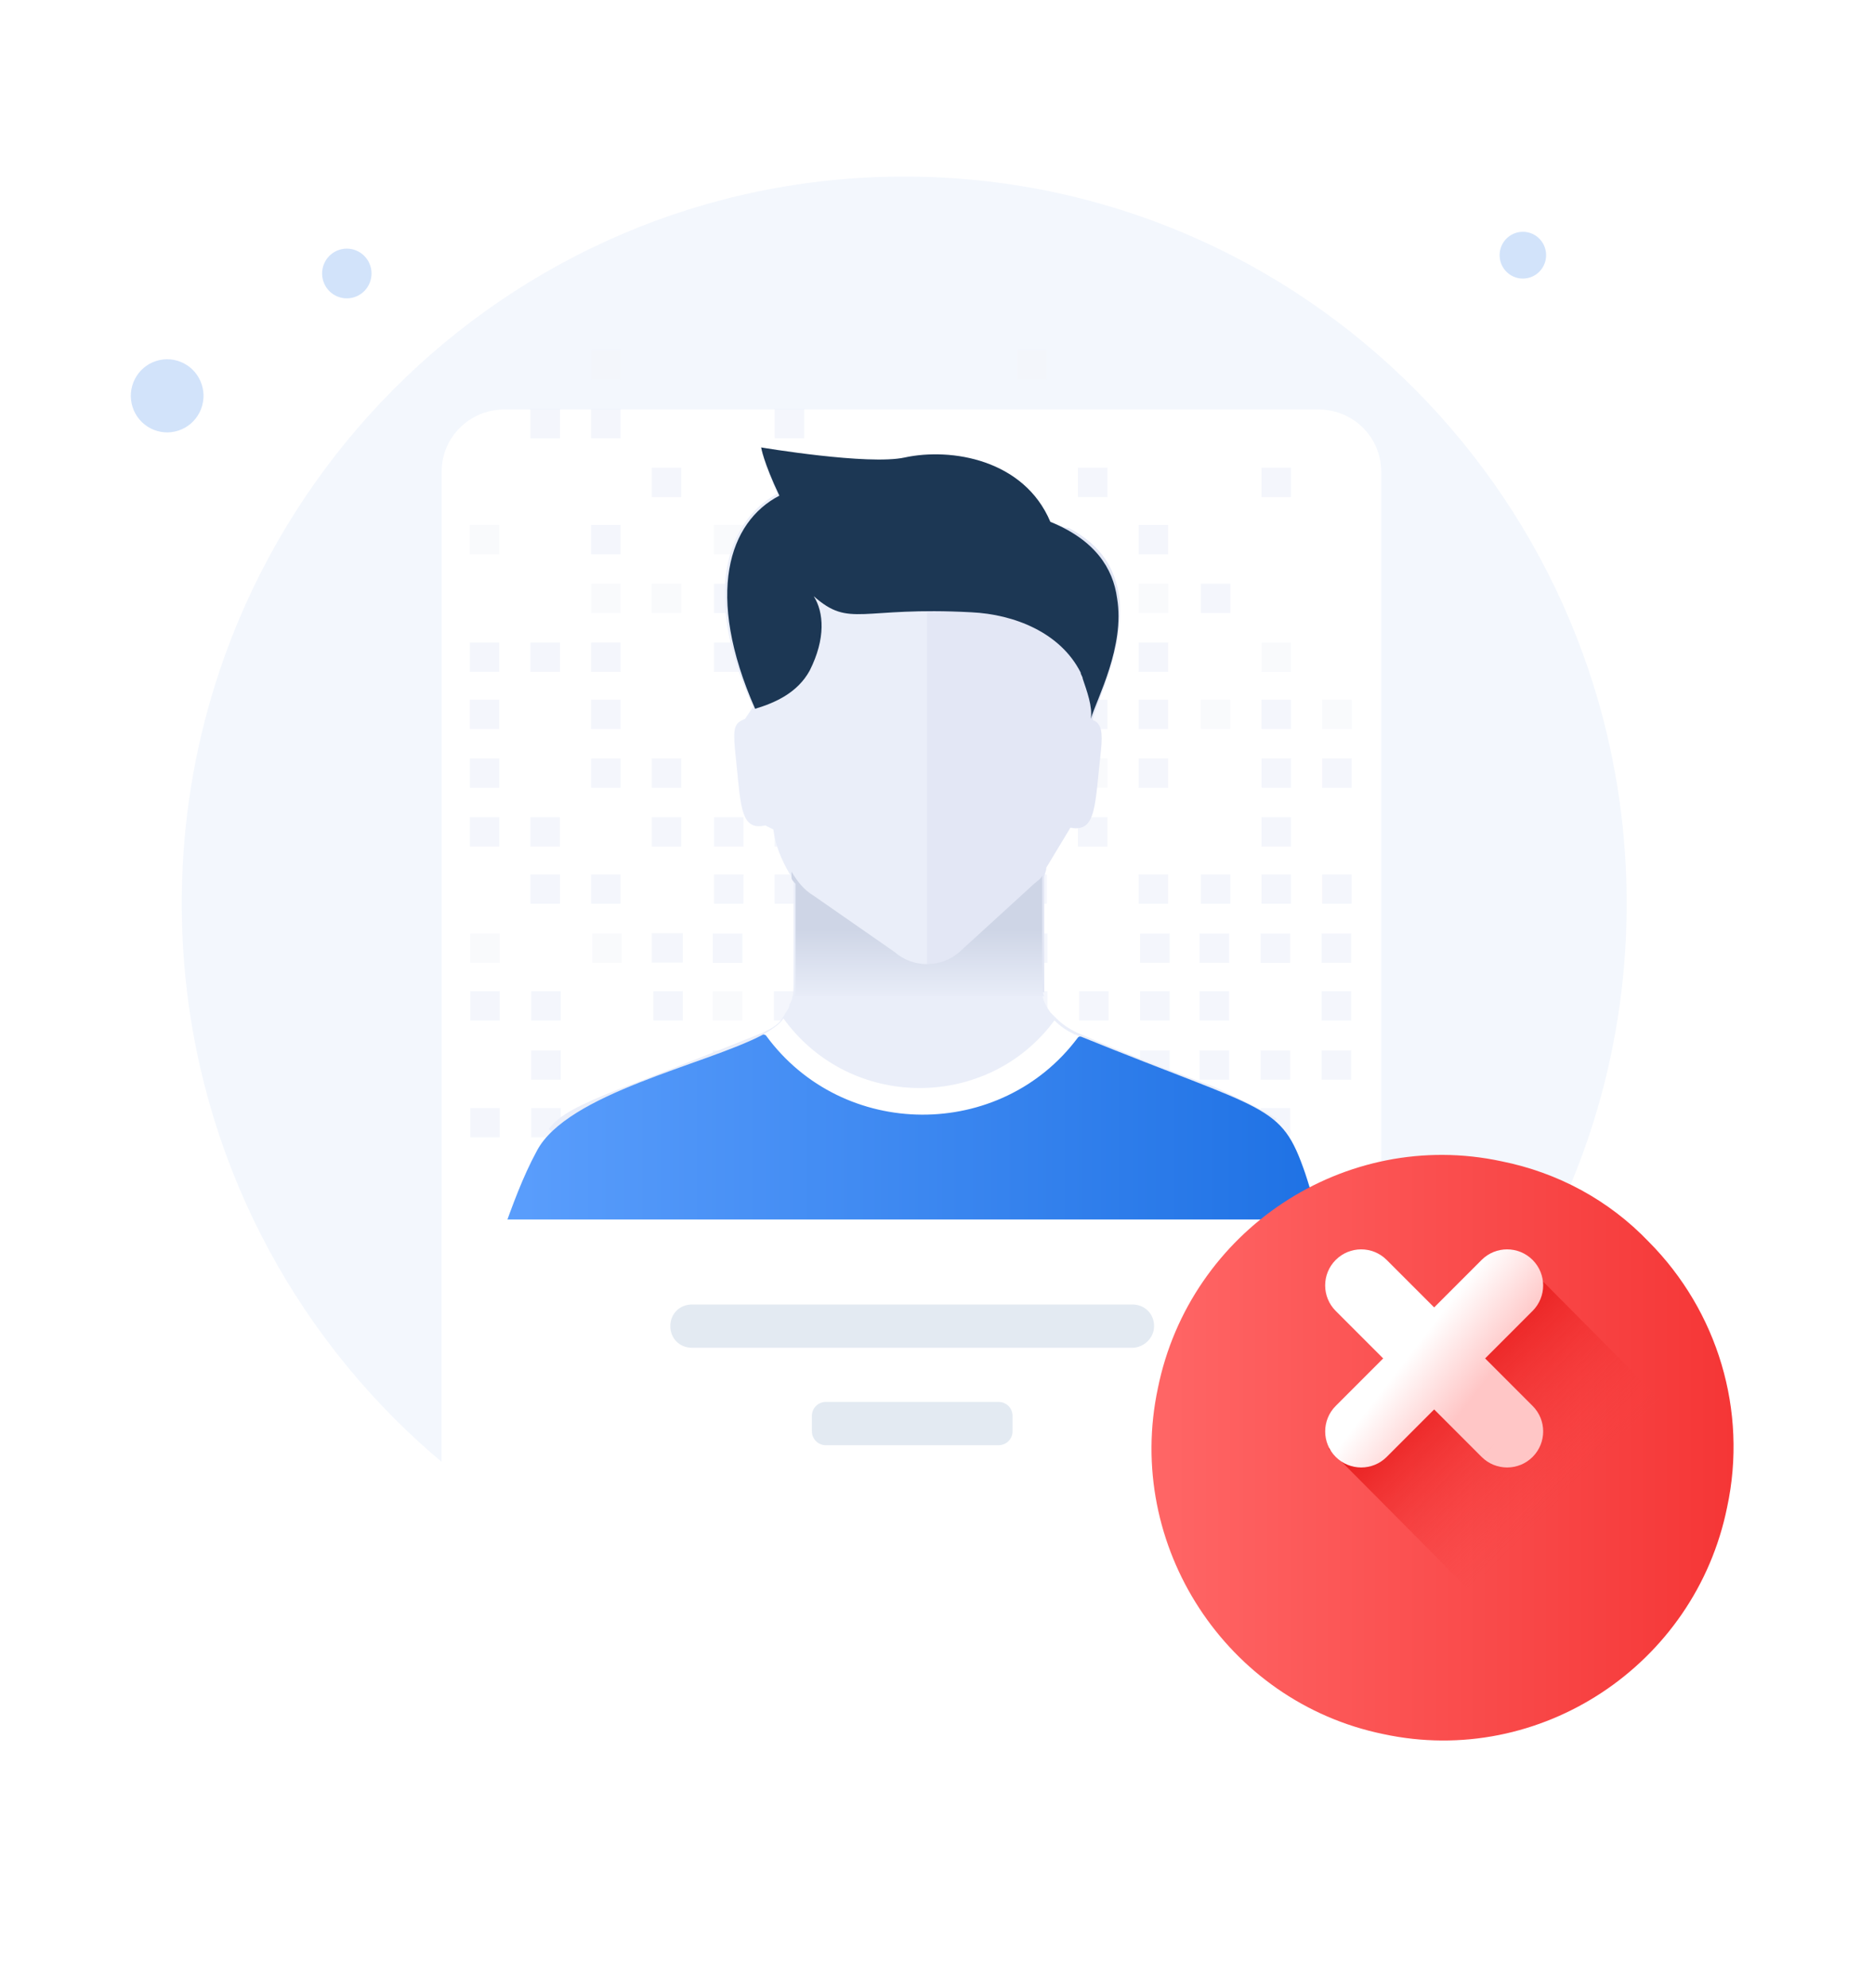 <svg width="166" height="176" viewBox="0 0 166 176" fill="none" xmlns="http://www.w3.org/2000/svg">
<path opacity="0.2" d="M15.803 38.127C17.494 37.574 18.419 35.748 17.869 34.047C17.32 32.347 15.504 31.416 13.813 31.969C12.122 32.522 11.197 34.348 11.746 36.049C12.296 37.749 14.112 38.68 15.803 38.127Z" fill="#2173E6"/>
<path opacity="0.2" d="M31.397 26.311C32.547 25.935 33.176 24.693 32.802 23.536C32.429 22.38 31.194 21.747 30.044 22.123C28.894 22.499 28.265 23.741 28.639 24.898C29.013 26.054 30.248 26.686 31.397 26.311Z" fill="#2173E6"/>
<path opacity="0.2" d="M136.286 24.125C137.126 23.353 137.185 22.043 136.417 21.198C135.65 20.353 134.347 20.294 133.507 21.066C132.667 21.838 132.608 23.149 133.376 23.994C134.143 24.838 135.446 24.897 136.286 24.125Z" fill="#2173E6"/>
<path opacity="0.05" d="M80.096 144.366C115.439 144.366 144.091 115.548 144.091 80C144.091 44.452 115.439 15.635 80.096 15.635C44.752 15.635 16.101 44.452 16.101 80C16.101 115.548 44.752 144.366 80.096 144.366Z" fill="#015CDB"/>
<g filter="url(#filter0_d_11540_8488)">
<path d="M122.347 28.815L122.347 131.525C122.347 134.538 119.867 137.002 116.835 137.002H44.634C41.603 137.002 39.123 134.538 39.123 131.525L39.123 28.815C39.123 25.803 41.603 23.338 44.635 23.338L116.836 23.338C119.867 23.338 122.347 25.803 122.347 28.815Z" fill="white"/>
</g>
<g opacity="0.5">
<path d="M44.228 72.358L41.61 72.358L41.61 74.96L44.228 74.96L44.228 72.358Z" fill="#EAEEF9"/>
<path d="M44.228 67.156L41.61 67.156L41.61 69.758L44.228 69.758L44.228 67.156Z" fill="#EAEEF9"/>
<path d="M44.225 61.951L41.607 61.951L41.607 64.553L44.225 64.553L44.225 61.951Z" fill="#EAEEF9"/>
<path d="M44.226 56.885L41.608 56.885L41.608 59.486L44.226 59.486L44.226 56.885Z" fill="#EAEEF9"/>
<path d="M44.226 46.478L41.608 46.478L41.608 49.08L44.226 49.08L44.226 46.478Z" fill="#F3F5FA"/>
<path d="M49.599 77.424L46.981 77.424L46.981 80.025L49.599 80.025L49.599 77.424Z" fill="#EAEEF9"/>
<path d="M49.598 72.358L46.98 72.358L46.98 74.96L49.598 74.96L49.598 72.358Z" fill="#EAEEF9"/>
<path d="M49.599 56.886L46.981 56.886L46.981 59.487L49.599 59.487L49.599 56.886Z" fill="#EAEEF9"/>
<path d="M49.601 36.21L46.983 36.21L46.983 38.812L49.601 38.812L49.601 36.21Z" fill="#EAEEF9"/>
<path d="M54.974 77.426L52.356 77.426L52.356 80.028L54.974 80.028L54.974 77.426Z" fill="#EAEEF9"/>
<path d="M54.976 67.156L52.358 67.156L52.358 69.758L54.976 69.758L54.976 67.156Z" fill="#EAEEF9"/>
<path d="M54.973 61.951L52.355 61.951L52.355 64.553L54.973 64.553L54.973 61.951Z" fill="#EAEEF9"/>
<path d="M54.972 56.887L52.354 56.887L52.354 59.488L54.972 59.488L54.972 56.887Z" fill="#EAEEF9"/>
<path d="M54.974 51.683L52.356 51.683L52.356 54.284L54.974 54.284L54.974 51.683Z" fill="#F3F5FA"/>
<path d="M54.974 46.48L52.356 46.48L52.356 49.081L54.974 49.081L54.974 46.48Z" fill="#EAEEF9"/>
<path d="M54.971 36.208L52.353 36.208L52.353 38.81L54.971 38.81L54.971 36.208Z" fill="#EAEEF9"/>
<path d="M54.973 31.005L52.355 31.005L52.355 33.607L54.973 33.607L54.973 31.005Z" fill="#F3F5FA"/>
<path d="M60.346 72.357L57.728 72.357L57.728 74.959L60.346 74.959L60.346 72.357Z" fill="#EAEEF9"/>
<path d="M60.346 67.156L57.728 67.156L57.728 69.758L60.346 69.758L60.346 67.156Z" fill="#EAEEF9"/>
<path d="M60.35 51.683L57.732 51.683L57.732 54.284L60.35 54.284L60.35 51.683Z" fill="#F3F5FA"/>
<path d="M60.346 41.412L57.728 41.412L57.728 44.014L60.346 44.014L60.346 41.412Z" fill="#EAEEF9"/>
<path d="M65.86 77.425L63.242 77.425L63.242 80.026L65.86 80.026L65.86 77.425Z" fill="#EAEEF9"/>
<path d="M65.862 72.358L63.244 72.358L63.244 74.96L65.862 74.96L65.862 72.358Z" fill="#EAEEF9"/>
<path d="M65.858 56.886L63.24 56.886L63.24 59.487L65.858 59.487L65.858 56.886Z" fill="#EAEEF9"/>
<path d="M65.86 51.684L63.242 51.684L63.242 54.285L65.86 54.285L65.86 51.684Z" fill="#EAEEF9"/>
<path d="M65.858 46.478L63.24 46.478L63.24 49.08L65.858 49.08L65.858 46.478Z" fill="#F3F5FA"/>
<path d="M71.233 77.424L68.615 77.424L68.615 80.025L71.233 80.025L71.233 77.424Z" fill="#EAEEF9"/>
<path d="M71.232 72.358L68.614 72.358L68.614 74.96L71.232 74.96L71.232 72.358Z" fill="#EAEEF9"/>
<path d="M71.232 67.156L68.614 67.156L68.614 69.758L71.232 69.758L71.232 67.156Z" fill="#EAEEF9"/>
<path d="M71.232 61.953L68.614 61.953L68.614 64.555L71.232 64.555L71.232 61.953Z" fill="#EAEEF9"/>
<path d="M71.236 56.885L68.618 56.885L68.618 59.486L71.236 59.486L71.236 56.885Z" fill="#EAEEF9"/>
<path d="M71.231 51.68L68.613 51.68L68.613 54.281L71.231 54.281L71.231 51.68Z" fill="#EAEEF9"/>
<path d="M71.234 36.208L68.616 36.208L68.616 38.81L71.234 38.81L71.234 36.208Z" fill="#EAEEF9"/>
<path d="M76.603 77.425L73.985 77.425L73.985 80.026L76.603 80.026L76.603 77.425Z" fill="#EAEEF9"/>
<path d="M76.607 72.357L73.989 72.357L73.989 74.959L76.607 74.959L76.607 72.357Z" fill="#EAEEF9"/>
<path d="M76.605 67.154L73.987 67.154L73.987 69.756L76.605 69.756L76.605 67.154Z" fill="#EAEEF9"/>
<path d="M76.606 56.886L73.988 56.886L73.988 59.487L76.606 59.487L76.606 56.886Z" fill="#EAEEF9"/>
<path d="M76.606 51.682L73.988 51.682L73.988 54.283L76.606 54.283L76.606 51.682Z" fill="#F3F5FA"/>
<path d="M81.979 77.426L79.361 77.426L79.361 80.028L81.979 80.028L81.979 77.426Z" fill="url(#paint0_linear_11540_8488)"/>
<path d="M81.98 72.358L79.362 72.358L79.362 74.96L81.98 74.96L81.98 72.358Z" fill="#EAEEF9"/>
<path d="M81.982 67.154L79.364 67.154L79.364 69.756L81.982 69.756L81.982 67.154Z" fill="#EAEEF9"/>
<path d="M81.978 61.951L79.36 61.951L79.36 64.553L81.978 64.553L81.978 61.951Z" fill="#F3F5FA"/>
<path d="M81.981 56.887L79.363 56.887L79.363 59.488L81.981 59.488L81.981 56.887Z" fill="#EAEEF9"/>
<path d="M81.981 46.48L79.363 46.48L79.363 49.081L81.981 49.081L81.981 46.48Z" fill="#EAEEF9"/>
<path d="M87.356 77.424L84.738 77.424L84.738 80.025L87.356 80.025L87.356 77.424Z" fill="#EAEEF9"/>
<path d="M87.355 72.358L84.737 72.358L84.737 74.96L87.355 74.96L87.355 72.358Z" fill="#EAEEF9"/>
<path d="M87.352 67.156L84.734 67.156L84.734 69.758L87.352 69.758L87.352 67.156Z" fill="url(#paint1_linear_11540_8488)"/>
<path d="M87.353 61.95L84.735 61.95L84.735 64.552L87.353 64.552L87.353 61.95Z" fill="#EAEEF9"/>
<path d="M87.354 56.886L84.736 56.886L84.736 59.487L87.354 59.487L87.354 56.886Z" fill="#EAEEF9"/>
<path d="M87.354 51.682L84.736 51.682L84.736 54.283L87.354 54.283L87.354 51.682Z" fill="#EAEEF9"/>
<path d="M92.729 77.425L90.111 77.425L90.111 80.026L92.729 80.026L92.729 77.425Z" fill="#EAEEF9"/>
<path d="M92.728 72.359L90.11 72.359L90.11 74.961L92.728 74.961L92.728 72.359Z" fill="#EAEEF9"/>
<path d="M92.728 67.155L90.11 67.155L90.11 69.757L92.728 69.757L92.728 67.155Z" fill="#EAEEF9"/>
<path d="M92.729 56.887L90.111 56.887L90.111 59.488L92.729 59.488L92.729 56.887Z" fill="#F3F5FA"/>
<path d="M92.727 46.478L90.109 46.478L90.109 49.08L92.727 49.08L92.727 46.478Z" fill="#EAEEF9"/>
<path d="M92.726 31.005L90.108 31.005L90.108 33.607L92.726 33.607L92.726 31.005Z" fill="#F3F5FA"/>
<path d="M98.101 72.357L95.483 72.357L95.483 74.959L98.101 74.959L98.101 72.357Z" fill="#EAEEF9"/>
<path d="M98.103 67.155L95.485 67.155L95.485 69.757L98.103 69.757L98.103 67.155Z" fill="#F3F5FA"/>
<path d="M98.101 61.95L95.483 61.95L95.483 64.552L98.101 64.552L98.101 61.95Z" fill="#EAEEF9"/>
<path d="M98.103 41.411L95.485 41.411L95.485 44.013L98.103 44.013L98.103 41.411Z" fill="#EAEEF9"/>
<path d="M103.475 77.425L100.857 77.425L100.857 80.026L103.475 80.026L103.475 77.425Z" fill="#EAEEF9"/>
<path d="M103.476 67.155L100.858 67.155L100.858 69.757L103.476 69.757L103.476 67.155Z" fill="#EAEEF9"/>
<path d="M103.476 61.951L100.858 61.951L100.858 64.553L103.476 64.553L103.476 61.951Z" fill="#EAEEF9"/>
<path d="M103.475 56.885L100.857 56.885L100.857 59.486L103.475 59.486L103.475 56.885Z" fill="#EAEEF9"/>
<path d="M103.477 51.683L100.859 51.683L100.859 54.284L103.477 54.284L103.477 51.683Z" fill="#F3F5FA"/>
<path d="M103.475 46.48L100.857 46.48L100.857 49.081L103.475 49.081L103.475 46.48Z" fill="#EAEEF9"/>
<path d="M108.985 77.426L106.367 77.426L106.367 80.028L108.985 80.028L108.985 77.426Z" fill="#EAEEF9"/>
<path d="M108.987 61.952L106.369 61.952L106.369 64.554L108.987 64.554L108.987 61.952Z" fill="#F3F5FA"/>
<path d="M108.988 51.682L106.37 51.682L106.37 54.283L108.988 54.283L108.988 51.682Z" fill="#EAEEF9"/>
<path d="M114.36 77.424L111.742 77.424L111.742 80.025L114.36 80.025L114.36 77.424Z" fill="#EAEEF9"/>
<path d="M114.362 72.358L111.744 72.358L111.744 74.96L114.362 74.96L114.362 72.358Z" fill="#EAEEF9"/>
<path d="M114.362 67.157L111.744 67.157L111.744 69.759L114.362 69.759L114.362 67.157Z" fill="#EAEEF9"/>
<path d="M114.359 61.951L111.741 61.951L111.741 64.553L114.359 64.553L114.359 61.951Z" fill="#EAEEF9"/>
<path d="M114.363 56.886L111.745 56.886L111.745 59.487L114.363 59.487L114.363 56.886Z" fill="#F3F5FA"/>
<path d="M114.36 41.412L111.742 41.412L111.742 44.014L114.36 44.014L114.36 41.412Z" fill="#EAEEF9"/>
<path d="M119.735 77.426L117.117 77.426L117.117 80.028L119.735 80.028L119.735 77.426Z" fill="#EAEEF9"/>
<path d="M119.732 67.154L117.114 67.154L117.114 69.756L119.732 69.756L119.732 67.154Z" fill="#EAEEF9"/>
<path d="M119.734 61.952L117.116 61.952L117.116 64.554L119.734 64.554L119.734 61.952Z" fill="#F3F5FA"/>
<path d="M117.071 95.605L119.689 95.605L119.689 93.003L117.071 93.003L117.071 95.605Z" fill="#EAEEF9"/>
<path d="M117.072 90.362L119.69 90.362L119.69 87.761L117.072 87.761L117.072 90.362Z" fill="#EAEEF9"/>
<path d="M117.072 85.255L119.69 85.255L119.69 82.653L117.072 82.653L117.072 85.255Z" fill="#EAEEF9"/>
<path d="M111.667 100.711L114.285 100.711L114.285 98.109L111.667 98.109L111.667 100.711Z" fill="#EAEEF9"/>
<path d="M111.667 95.606L114.285 95.606L114.285 93.004L111.667 93.004L111.667 95.606Z" fill="#EAEEF9"/>
<path d="M111.668 85.258L114.286 85.258L114.286 82.656L111.668 82.656L111.668 85.258Z" fill="#EAEEF9"/>
<path d="M106.258 100.71L108.876 100.71L108.876 98.108L106.258 98.108L106.258 100.71Z" fill="#EAEEF9"/>
<path d="M106.258 95.605L108.876 95.605L108.876 93.003L106.258 93.003L106.258 95.605Z" fill="#EAEEF9"/>
<path d="M106.257 90.362L108.875 90.362L108.875 87.761L106.257 87.761L106.257 90.362Z" fill="#EAEEF9"/>
<path d="M106.258 85.257L108.876 85.257L108.876 82.655L106.258 82.655L106.258 85.257Z" fill="#EAEEF9"/>
<path d="M100.989 100.71L103.607 100.71L103.607 98.108L100.989 98.108L100.989 100.71Z" fill="#EAEEF9"/>
<path d="M100.987 95.605L103.605 95.605L103.605 93.003L100.987 93.003L100.987 95.605Z" fill="#EAEEF9"/>
<path d="M100.99 90.362L103.608 90.362L103.608 87.761L100.99 87.761L100.99 90.362Z" fill="#EAEEF9"/>
<path d="M100.987 85.257L103.605 85.257L103.605 82.655L100.987 82.655L100.987 85.257Z" fill="#EAEEF9"/>
<path d="M95.583 100.71L98.201 100.71L98.201 98.108L95.583 98.108L95.583 100.71Z" fill="#EAEEF9"/>
<path d="M95.58 95.605L98.198 95.605L98.198 93.003L95.58 93.003L95.58 95.605Z" fill="#EAEEF9"/>
<path d="M95.583 90.362L98.201 90.362L98.201 87.761L95.583 87.761L95.583 90.362Z" fill="#EAEEF9"/>
<path d="M90.176 100.711L92.794 100.711L92.794 98.109L90.176 98.109L90.176 100.711Z" fill="#EAEEF9"/>
<path d="M90.175 95.606L92.793 95.606L92.793 93.004L90.175 93.004L90.175 95.606Z" fill="#EAEEF9"/>
<path d="M90.177 90.362L92.795 90.362L92.795 87.761L90.177 87.761L90.177 90.362Z" fill="#EAEEF9"/>
<path d="M90.177 85.255L92.795 85.255L92.795 82.653L90.177 82.653L90.177 85.255Z" fill="#EAEEF9"/>
<path d="M84.767 100.711L87.385 100.711L87.385 98.109L84.767 98.109L84.767 100.711Z" fill="#EAEEF9"/>
<path d="M84.769 95.603L87.387 95.603L87.387 93.001L84.769 93.001L84.769 95.603Z" fill="#EAEEF9"/>
<path d="M84.768 90.361L87.386 90.361L87.386 87.76L84.768 87.76L84.768 90.361Z" fill="#EAEEF9"/>
<path d="M79.362 100.703L81.98 100.703L81.98 98.102L79.362 98.102L79.362 100.703Z" fill="url(#paint2_linear_11540_8488)"/>
<path d="M79.362 95.605L81.981 95.605L81.981 93.003L79.362 93.003L79.362 95.605Z" fill="#EAEEF9"/>
<path d="M79.361 90.362L81.979 90.362L81.979 87.761L79.361 87.761L79.361 90.362Z" fill="#EAEEF9"/>
<path d="M79.361 85.257L81.979 85.257L81.979 82.655L79.361 82.655L79.361 85.257Z" fill="#F3F5FA"/>
<path d="M73.954 100.71L76.572 100.71L76.572 98.108L73.954 98.108L73.954 100.71Z" fill="#EAEEF9"/>
<path d="M73.956 95.606L76.574 95.606L76.574 93.004L73.956 93.004L73.956 95.606Z" fill="#EAEEF9"/>
<path d="M73.988 90.434L76.606 90.434L76.606 87.832L73.988 87.832L73.988 90.434Z" fill="url(#paint3_linear_11540_8488)"/>
<path d="M73.955 85.255L76.573 85.255L76.573 82.653L73.955 82.653L73.955 85.255Z" fill="#EAEEF9"/>
<path d="M68.545 100.71L71.163 100.71L71.163 98.108L68.545 98.108L68.545 100.71Z" fill="#EAEEF9"/>
<path d="M68.547 95.605L71.165 95.605L71.165 93.003L68.547 93.003L68.547 95.605Z" fill="#EAEEF9"/>
<path d="M68.55 90.362L71.168 90.362L71.168 87.761L68.55 87.761L68.55 90.362Z" fill="#EAEEF9"/>
<path d="M63.143 95.606L65.761 95.606L65.761 93.004L63.143 93.004L63.143 95.606Z" fill="#EAEEF9"/>
<path d="M63.141 90.362L65.759 90.362L65.759 87.761L63.141 87.761L63.141 90.362Z" fill="#F3F5FA"/>
<path d="M63.144 85.258L65.762 85.258L65.762 82.656L63.144 82.656L63.144 85.258Z" fill="#EAEEF9"/>
<path d="M57.874 100.71L60.492 100.71L60.492 98.108L57.874 98.108L57.874 100.71Z" fill="#EAEEF9"/>
<path d="M57.87 90.362L60.488 90.362L60.488 87.761L57.87 87.761L57.87 90.362Z" fill="#EAEEF9"/>
<path d="M57.729 85.231L60.485 85.231L60.485 82.629L57.729 82.629L57.729 85.231Z" fill="#EAEEF9"/>
<path d="M52.468 100.71L55.085 100.71L55.086 98.108L52.468 98.108L52.468 100.71Z" fill="#EAEEF9"/>
<path d="M52.465 85.258L55.084 85.258L55.084 82.656L52.465 82.656L52.465 85.258Z" fill="#F3F5FA"/>
<path d="M47.058 100.711L49.676 100.711L49.676 98.109L47.058 98.109L47.058 100.711Z" fill="#EAEEF9"/>
<path d="M47.055 95.606L49.673 95.606L49.673 93.004L47.055 93.004L47.055 95.606Z" fill="#EAEEF9"/>
<path d="M47.059 90.361L49.677 90.361L49.677 87.76L47.059 87.76L47.059 90.361Z" fill="#EAEEF9"/>
<path d="M41.652 100.711L44.27 100.711L44.27 98.109L41.652 98.109L41.652 100.711Z" fill="#EAEEF9"/>
<path d="M41.653 90.361L44.27 90.361L44.27 87.76L41.653 87.76L41.653 90.361Z" fill="#EAEEF9"/>
<path d="M41.653 85.257L44.27 85.257L44.27 82.655L41.653 82.655L41.653 85.257Z" fill="#F3F5FA"/>
</g>
<path d="M113.105 99.077C112.388 99.789 111.851 100.501 111.135 101.035C103.074 108.512 92.326 112.962 80.325 112.962C70.831 112.962 61.875 110.114 54.531 104.952C52.382 103.528 50.411 101.747 48.62 99.967C49.516 98.721 51.307 97.831 54.889 96.407L56.322 95.873C59.009 94.805 62.771 93.381 67.607 91.423C68.324 91.067 69.04 90.711 69.398 89.999C69.578 89.643 69.936 89.287 69.936 88.931C70.294 88.397 70.294 87.685 70.294 86.973L70.294 77.894C70.115 77.716 70.115 77.538 69.936 77.36C69.219 76.114 68.682 74.868 68.503 73.444L67.786 73.088C65.458 73.622 65.637 71.13 65.1 66.323C64.92 64.365 65.1 64.009 65.995 63.653L66.712 62.585C64.92 58.669 64.204 55.465 64.204 52.617C64.204 48.166 66.174 45.14 68.861 43.716C67.607 40.868 67.428 39.622 67.428 39.622C67.428 39.622 76.922 41.224 80.146 40.512C84.266 39.622 90.715 40.69 93.043 46.208C93.58 46.386 93.939 46.565 94.476 46.742C97.521 48.344 98.596 50.481 98.954 52.795C99.492 57.067 97.163 61.695 96.626 63.653C96.626 63.653 96.626 63.831 96.805 63.831C97.521 64.187 97.7 64.722 97.342 66.501C96.805 71.13 96.984 73.8 94.655 73.266L92.506 76.826C92.506 77.182 92.326 77.36 92.326 77.716C92.326 78.428 92.326 79.674 92.326 87.151C92.326 87.329 92.326 87.685 92.326 87.863C92.326 88.575 92.685 89.109 93.043 89.643C93.222 89.821 93.401 89.999 93.58 90.177C94.118 90.711 94.655 91.067 95.372 91.423C100.745 93.737 104.686 95.161 107.552 96.229C110.239 97.475 112.03 98.365 113.105 99.077Z" fill="#EAEEF9"/>
<path d="M97.519 66.499C96.982 71.128 97.161 73.798 94.832 73.264L92.683 76.824C92.683 77.18 92.504 77.358 92.504 77.714C92.504 78.426 92.504 79.672 92.504 87.148C92.504 87.326 92.504 87.683 92.504 87.861L82.115 87.861L82.115 46.74L94.653 46.74C97.699 48.342 98.773 50.478 99.132 52.793C99.669 57.065 97.34 61.693 96.803 63.651C96.803 63.651 96.803 63.829 96.982 63.829C97.519 64.185 97.699 64.719 97.519 66.499Z" fill="#E3E7F5"/>
<path d="M117.404 112.427C109.343 119.903 92.326 113.139 80.325 113.139C70.831 113.139 50.948 120.615 43.604 115.631C42.171 114.563 43.963 110.469 44.5 109.223C45.396 106.731 46.291 104.239 47.545 101.924C50.232 96.762 62.592 94.27 67.607 91.6C68.503 91.066 69.04 90.71 69.398 90.176C75.309 98.364 87.49 98.364 93.401 90.354C93.939 90.888 94.476 91.244 95.192 91.6C95.371 91.6 95.551 91.778 95.73 91.778C112.388 98.542 113.463 97.652 115.613 103.883C115.971 104.951 118.12 111.715 117.404 112.427Z" fill="white"/>
<path d="M117.403 112.426C109.342 119.902 92.325 113.138 80.324 113.138C70.83 113.138 50.947 120.614 43.603 115.63C42.17 114.562 43.962 110.468 44.499 109.222C45.395 106.729 46.29 104.237 47.544 101.923C50.222 96.778 62.508 94.285 67.556 91.625C67.59 91.607 67.574 91.599 67.612 91.599C67.688 91.599 67.812 91.636 67.857 91.697C74.665 100.998 88.66 101.001 95.472 91.881C95.521 91.816 95.598 91.777 95.679 91.777C95.712 91.777 95.746 91.784 95.776 91.796C112.389 98.539 113.464 97.657 115.612 103.881C115.97 104.949 118.119 111.714 117.403 112.426Z" fill="url(#paint4_linear_11540_8488)"/>
<path d="M96.623 63.65C96.802 62.581 96.264 61.157 95.906 60.089C95.906 59.911 95.727 59.733 95.727 59.555C93.936 55.995 89.816 54.393 86.054 54.215C76.202 53.681 75.307 55.639 72.082 52.791C72.978 54.215 73.157 56.529 71.724 59.377C70.65 61.335 68.679 62.225 66.888 62.759C62.41 52.613 64.559 46.205 69.037 43.89C67.604 40.864 67.425 39.618 67.425 39.618C67.425 39.618 76.919 41.22 80.143 40.508C84.263 39.618 90.712 40.686 93.04 46.205C96.981 47.807 98.593 50.299 98.951 52.969C99.668 57.241 97.16 61.869 96.623 63.65Z" fill="#1C3754"/>
<path d="M70.471 87.326L70.471 78.248C70.291 78.07 70.112 77.892 70.112 77.714L70.112 77.18C70.65 78.07 71.187 78.782 72.083 79.316L79.248 84.3C80.86 85.724 83.368 85.724 84.98 84.3L91.607 78.248C91.786 78.07 92.145 77.892 92.324 77.536C92.324 78.248 92.324 79.494 92.324 86.97C92.324 87.504 92.324 87.86 92.503 88.216L70.291 88.216C70.471 88.216 70.471 87.682 70.471 87.326Z" fill="url(#paint5_linear_11540_8488)"/>
<path d="M122.346 107.979L122.346 131.526C122.346 134.539 119.866 137.004 116.834 137.004L44.633 137.004C41.602 137.004 39.121 134.539 39.121 131.526L39.122 107.979L122.346 107.979Z" fill="white"/>
<path d="M100.3 119.339L61.306 119.339C60.204 119.339 59.377 118.517 59.377 117.422C59.377 116.326 60.204 115.505 61.306 115.505L100.3 115.505C101.402 115.505 102.229 116.326 102.229 117.422C102.229 118.517 101.265 119.339 100.3 119.339Z" fill="#E3EAF2"/>
<path d="M88.452 127.966L73.158 127.966C72.469 127.966 71.918 127.418 71.918 126.734L71.918 125.364C71.918 124.68 72.469 124.132 73.158 124.132L88.452 124.132C89.141 124.132 89.692 124.68 89.692 125.364L89.692 126.734C89.692 127.418 89.141 127.966 88.452 127.966Z" fill="#E3EAF2"/>
<g filter="url(#filter1_d_11540_8488)">
<path d="M152.989 126.198C150.156 140.159 136.417 149.276 122.537 146.284C108.656 143.435 99.591 129.616 102.566 115.655C105.398 101.694 119.137 92.577 133.018 95.569C137.975 96.566 142.507 98.988 146.048 102.692C152.139 108.818 154.83 117.65 152.989 126.198Z" fill="url(#paint6_linear_11540_8488)"/>
</g>
<path d="M148.628 132.235C148.825 138.779 143.505 144.332 137.003 144.53H133.85L117.693 128.269L131.486 115.775L136.215 112.999L148.431 125.294L148.628 132.235Z" fill="url(#paint7_linear_11540_8488)"/>
<path fill-rule="evenodd" clip-rule="evenodd" d="M120.472 113.921L120.472 113.922L120.472 113.921ZM120.474 126.64C120.474 126.64 120.474 126.64 120.474 126.64L120.474 126.64ZM133.399 126.848C133.398 126.848 133.398 126.847 133.398 126.847L133.399 126.848ZM132.424 127.821L131.243 129.002L127.039 124.797L122.835 129.002C121.589 130.248 119.567 130.248 118.32 129.002C117.074 127.755 117.074 125.733 118.32 124.487L122.524 120.282L118.318 116.075C117.072 114.829 117.072 112.806 118.318 111.56C119.564 110.313 121.586 110.313 122.833 111.56C122.833 111.56 122.833 111.56 122.833 111.56L127.039 115.765L131.243 111.56C132.49 110.313 134.512 110.313 135.758 111.56C137.005 112.806 137.005 114.829 135.758 116.075L131.554 120.28L135.76 124.487C137.007 125.733 137.007 127.755 135.76 129.002C134.513 130.249 132.492 130.246 131.245 129.004L132.424 127.821ZM133.604 113.922C133.604 113.922 133.604 113.922 133.604 113.922L133.604 113.922Z" fill="url(#paint8_linear_11540_8488)"/>
<defs>
<filter id="filter0_d_11540_8488" x="13.272" y="10.412" width="134.926" height="165.366" filterUnits="userSpaceOnUse" color-interpolation-filters="sRGB">
<feFlood flood-opacity="0" result="BackgroundImageFix"/>
<feColorMatrix in="SourceAlpha" type="matrix" values="0 0 0 0 0 0 0 0 0 0 0 0 0 0 0 0 0 0 127 0" result="hardAlpha"/>
<feOffset dy="12.925"/>
<feGaussianBlur stdDeviation="12.925"/>
<feColorMatrix type="matrix" values="0 0 0 0 0.398 0 0 0 0 0.477 0 0 0 0 0.575 0 0 0 0.18 0"/>
<feBlend mode="normal" in2="BackgroundImageFix" result="effect1_dropShadow_11540_8488"/>
<feBlend mode="normal" in="SourceGraphic" in2="effect1_dropShadow_11540_8488" result="shape"/>
</filter>
<filter id="filter1_d_11540_8488" x="90.384" y="90.644" width="74.792" height="75.085" filterUnits="userSpaceOnUse" color-interpolation-filters="sRGB">
<feFlood flood-opacity="0" result="BackgroundImageFix"/>
<feColorMatrix in="SourceAlpha" type="matrix" values="0 0 0 0 0 0 0 0 0 0 0 0 0 0 0 0 0 0 127 0" result="hardAlpha"/>
<feOffset dy="7.26"/>
<feGaussianBlur stdDeviation="5.808"/>
<feColorMatrix type="matrix" values="0 0 0 0 0.969 0 0 0 0 0.255 0 0 0 0 0.255 0 0 0 0.3 0"/>
<feBlend mode="normal" in2="BackgroundImageFix" result="effect1_dropShadow_11540_8488"/>
<feBlend mode="normal" in="SourceGraphic" in2="effect1_dropShadow_11540_8488" result="shape"/>
</filter>
<linearGradient id="paint0_linear_11540_8488" x1="79.353" y1="78.778" x2="81.997" y2="78.778" gradientUnits="userSpaceOnUse">
<stop stop-color="#83A6FF"/>
<stop offset="1" stop-color="#5A78FF"/>
</linearGradient>
<linearGradient id="paint1_linear_11540_8488" x1="84.743" y1="68.469" x2="87.387" y2="68.469" gradientUnits="userSpaceOnUse">
<stop stop-color="#FF66A9"/>
<stop offset="1" stop-color="#F53689"/>
</linearGradient>
<linearGradient id="paint2_linear_11540_8488" x1="81.993" y1="99.406" x2="79.348" y2="99.406" gradientUnits="userSpaceOnUse">
<stop stop-color="#83A6FF"/>
<stop offset="1" stop-color="#5A78FF"/>
</linearGradient>
<linearGradient id="paint3_linear_11540_8488" x1="76.602" y1="89.097" x2="73.958" y2="89.097" gradientUnits="userSpaceOnUse">
<stop stop-color="#FF66A9"/>
<stop offset="1" stop-color="#F53689"/>
</linearGradient>
<linearGradient id="paint4_linear_11540_8488" x1="43.088" y1="104.01" x2="117.846" y2="104.01" gradientUnits="userSpaceOnUse">
<stop stop-color="#5C9FFD"/>
<stop offset="1" stop-color="#1E71E4"/>
</linearGradient>
<linearGradient id="paint5_linear_11540_8488" x1="81.342" y1="88.628" x2="81.342" y2="82.286" gradientUnits="userSpaceOnUse">
<stop stop-color="#EAEEF9"/>
<stop offset="0.991" stop-color="#CED5E6"/>
</linearGradient>
<linearGradient id="paint6_linear_11540_8488" x1="102.003" y1="120.906" x2="153.556" y2="120.906" gradientUnits="userSpaceOnUse">
<stop stop-color="#FF6666"/>
<stop offset="1" stop-color="#F53636"/>
</linearGradient>
<linearGradient id="paint7_linear_11540_8488" x1="126.634" y1="120.279" x2="138.708" y2="132.276" gradientUnits="userSpaceOnUse">
<stop stop-color="#E61818"/>
<stop offset="1" stop-color="#F84242" stop-opacity="0"/>
</linearGradient>
<linearGradient id="paint8_linear_11540_8488" x1="131.255" y1="122.831" x2="125.828" y2="118.661" gradientUnits="userSpaceOnUse">
<stop offset="0.011" stop-color="#FFC6C6"/>
<stop offset="1" stop-color="white"/>
</linearGradient>
</defs>
</svg>
